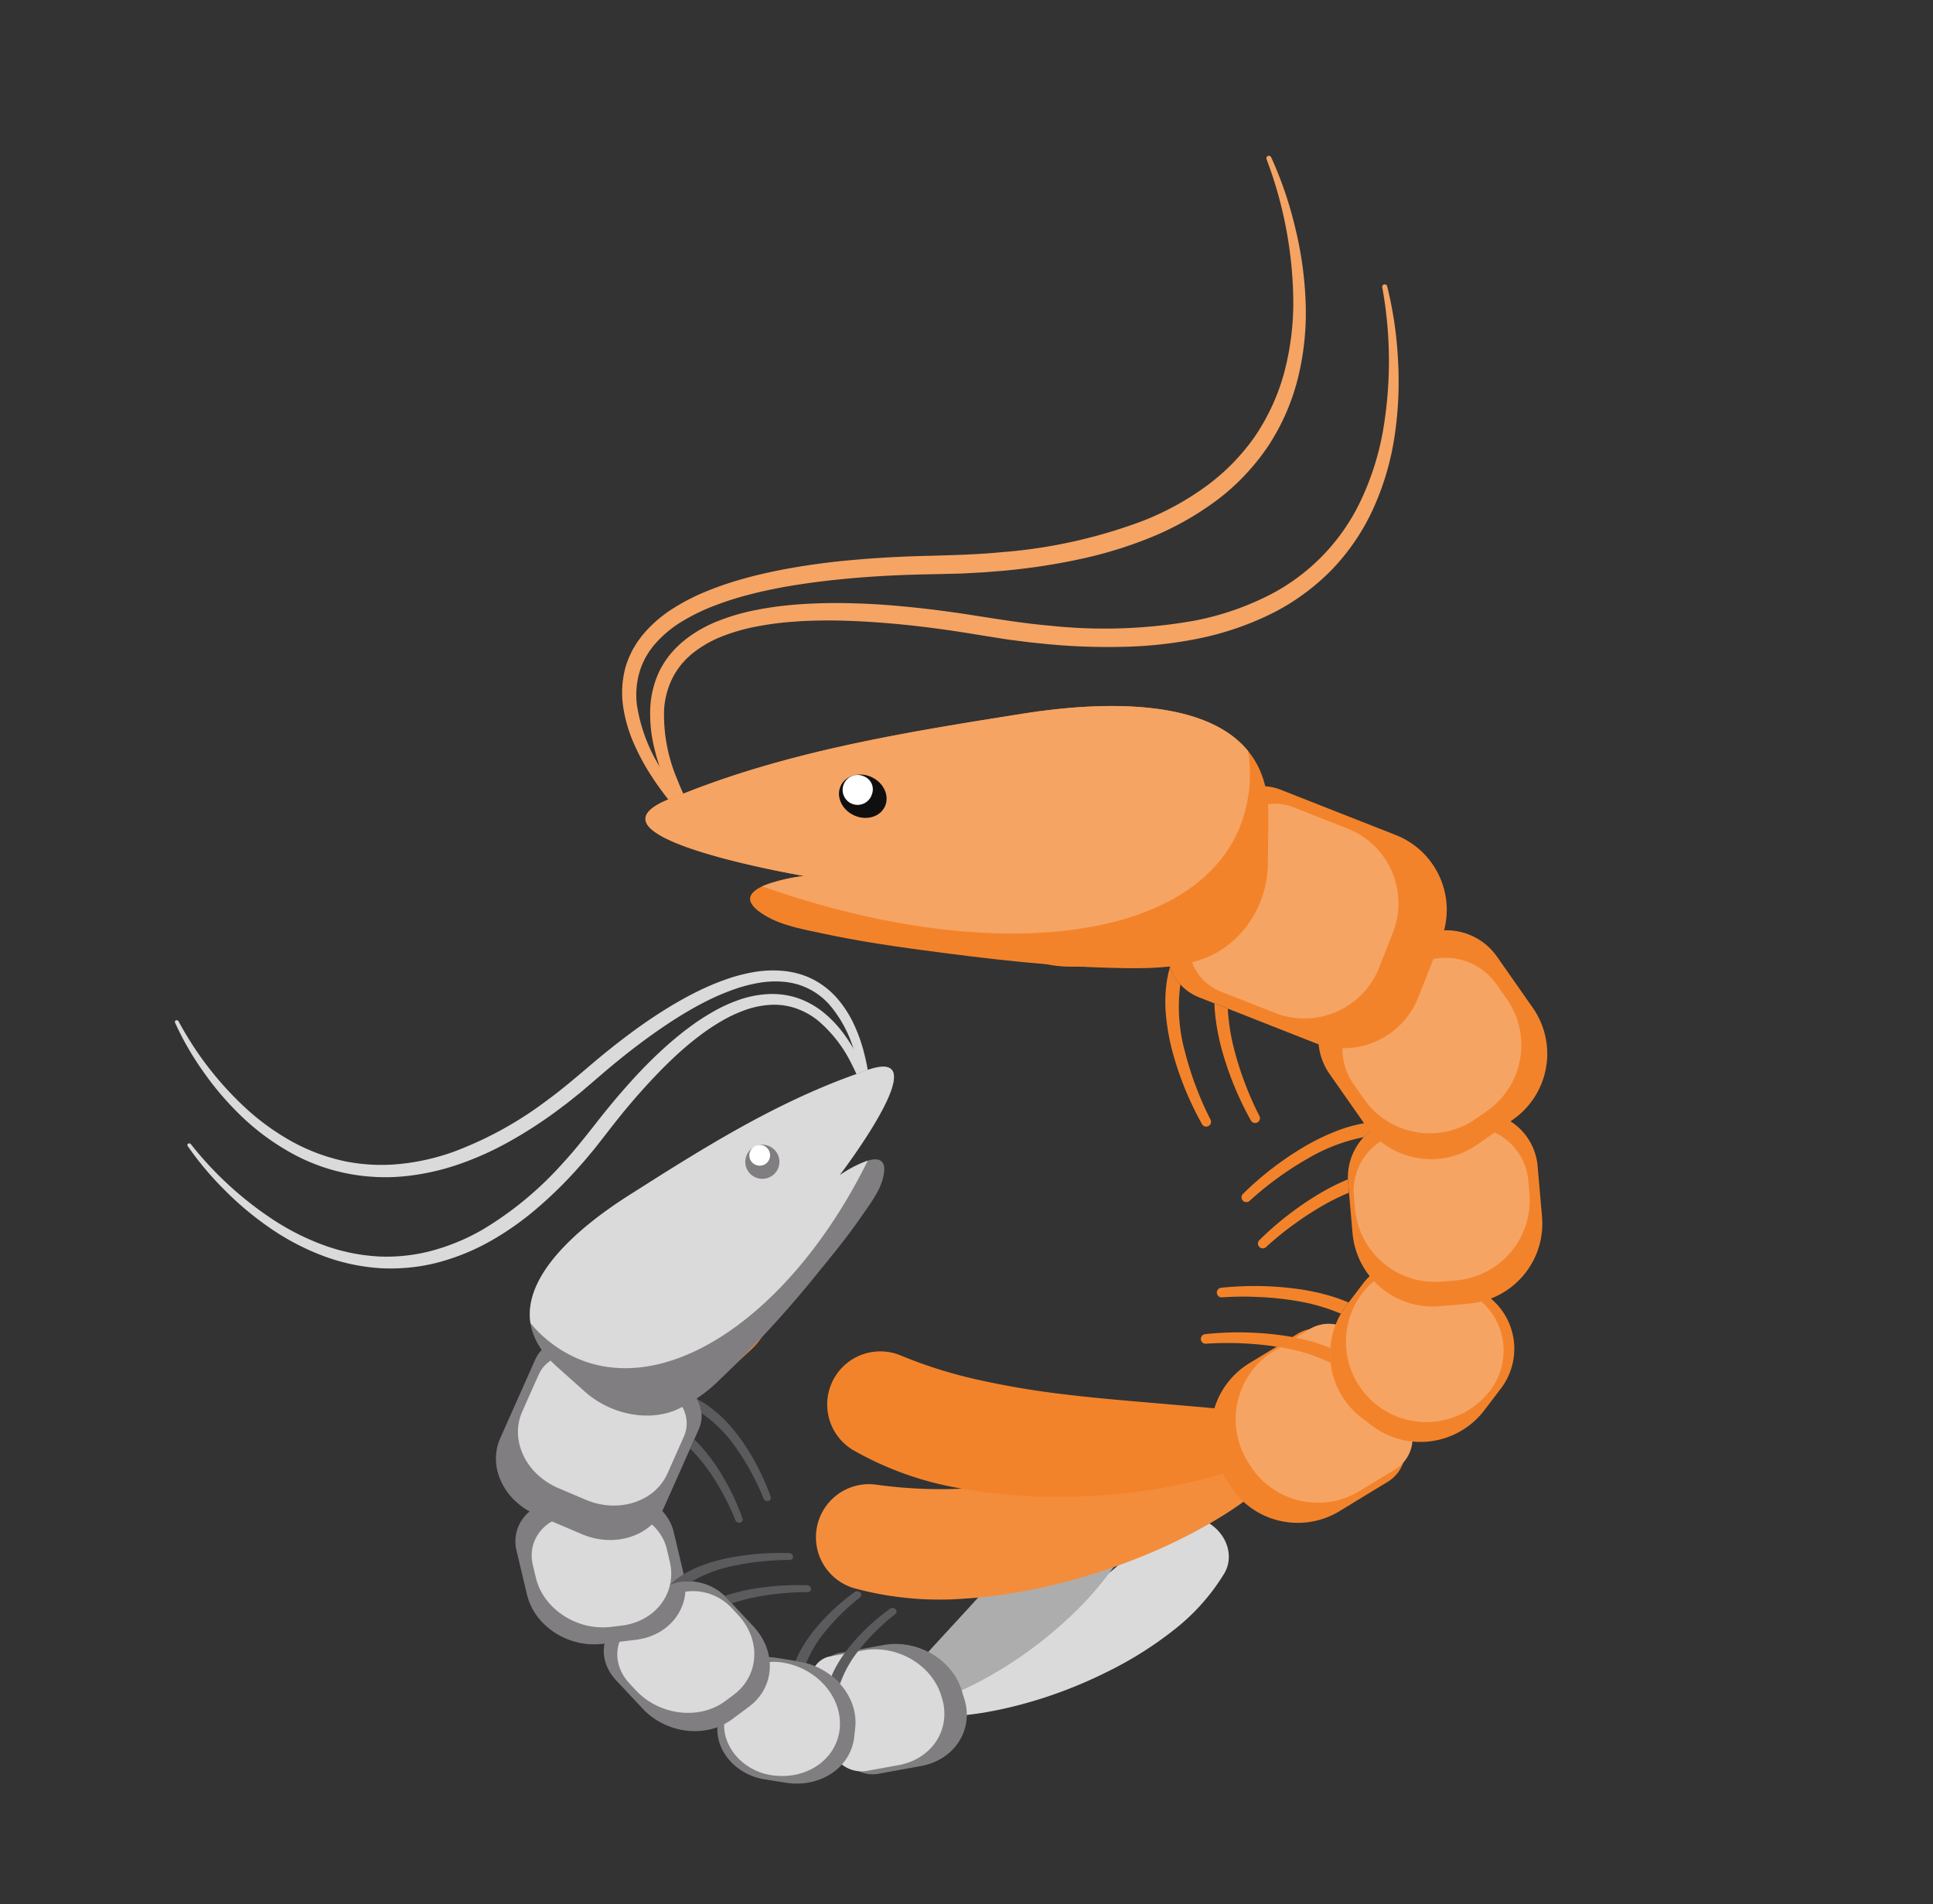 <svg xmlns="http://www.w3.org/2000/svg" xmlns:xlink="http://www.w3.org/1999/xlink" width="378.748" height="373.047" viewBox="0 0 378.748 373.047">
  <rect x="0" y="0" width="378.748" height="373.047" fill="#333333" stroke="none"/>
  <defs>
    <clipPath id="clip-path">
      <rect id="Rectangle_404" data-name="Rectangle 404" width="150.802" height="230.236" fill="none"/>
    </clipPath>
    <clipPath id="clip-path-2">
      <rect id="Rectangle_403" data-name="Rectangle 403" width="215.66" height="288.84" fill="none"/>
    </clipPath>
  </defs>
  <g id="Group_591" data-name="Group 591" transform="translate(-4529.778 21602.594)">
    <g id="Group_387" data-name="Group 387" transform="matrix(0.342, -0.94, 0.94, 0.342, 4529.778, -21308.293)">
      <g id="Group_386" data-name="Group 386" clip-path="url(#clip-path)">
        <path id="Path_1274" data-name="Path 1274" d="M105.48,238.914c.585,1.239,1.164,2.315,1.78,3.434.632,1.081,1.258,2.172,1.928,3.22,1.329,2.105,2.747,4.128,4.233,6.091a89.8,89.8,0,0,0,9.829,10.912,72.548,72.548,0,0,0,11.658,9.089,41.228,41.228,0,0,0,14.158,5.72c3.968.709,7.689-2.382,8.311-6.905.566-4.115-1.629-8-5.018-9.2l-.324-.114a59.428,59.428,0,0,1-10.133-4.723,114.081,114.081,0,0,1-10.32-6.782c-3.431-2.5-6.838-5.192-10.3-7.906l-5.228-4.108-2.651-2.056c-.888-.664-1.8-1.384-2.669-1.986l-.2-.142a3.361,3.361,0,0,0-4.955,1.365,4.62,4.62,0,0,0-.1,4.089" transform="translate(-80.122 -47.245)" fill="#dadada"/>
        <path id="Path_1275" data-name="Path 1275" d="M97.051,231.4c.838,1.032,1.634,1.908,2.477,2.816.85.866,1.7,1.745,2.573,2.567,1.749,1.66,3.566,3.214,5.436,4.689a81.421,81.421,0,0,0,11.912,7.761,66.585,66.585,0,0,0,13.282,5.475,39.39,39.39,0,0,0,14.963,1.5c4-.446,6.921-4.5,6.531-9.057-.355-4.147-3.333-7.28-6.878-7.475l-.339-.018a56.261,56.261,0,0,1-10.848-1.682,105.7,105.7,0,0,1-11.48-3.622c-3.87-1.439-7.76-3.076-11.707-4.717l-5.963-2.485-3.019-1.235c-1-.389-2.05-.825-3.019-1.161l-.227-.079a3.55,3.55,0,0,0-4.5,2.735,4.548,4.548,0,0,0,.8,3.987" transform="translate(-70.652 -45.549)" fill="#adadad"/>
        <path id="Path_1276" data-name="Path 1276" d="M186.361,231.989,187.8,230.9c5.059-3.84,6.429-11.629,3.06-17.4l-4.289-7.343a4.628,4.628,0,0,0-6.919-1.581L168.2,213.271a6.193,6.193,0,0,0-1.387,7.887l4.29,7.344c3.369,5.767,10.2,7.329,15.261,3.488" transform="translate(-157.958 -41.314)" fill="#807e81"/>
        <path id="Path_1277" data-name="Path 1277" d="M188.586,227.441l.413-.313c5.059-3.84,6.429-11.629,3.06-17.4l-3.147-5.386a4.627,4.627,0,0,0-6.918-1.581l-10.428,7.915a6.193,6.193,0,0,0-1.387,7.887l3.147,5.387c3.369,5.767,10.2,7.329,15.26,3.488" transform="translate(-161.517 -40.946)" fill="#dadada"/>
        <path id="Path_1278" data-name="Path 1278" d="M194.795,209.943l1.684-.418c5.939-1.475,9.705-8.158,8.411-14.929l-.8-4.17c-1.056-5.527-5.842-9.032-10.691-7.828l-5.633,1.4c-4.849,1.2-7.923,6.661-6.867,12.187l.8,4.17c1.294,6.77,7.157,11.063,13.1,9.588" transform="translate(-180.694 -37)" fill="#807e81"/>
        <path id="Path_1279" data-name="Path 1279" d="M195.8,207.1h0c5.939-1.475,9.705-8.158,8.411-14.928-1.056-5.527-5.843-9.032-10.691-7.828l-3.949.981c-4.849,1.2-7.923,6.66-6.867,12.187,1.294,6.77,7.157,11.063,13.1,9.588" transform="translate(-181.282 -37.354)" fill="#dadada"/>
        <path id="Path_1280" data-name="Path 1280" d="M175.133,179.986l3.505,2.307c5.264,3.465,12,1.408,15.034-4.592l3.48-6.871c2.235-4.413.909-10.055-2.962-12.6L185.64,152.6c-3.87-2.548-8.82-1.035-11.055,3.377l-3.48,6.872c-3.039,6-1.236,13.674,4.028,17.138" transform="translate(-166.05 -30.71)" fill="#807e81"/>
        <path id="Path_1281" data-name="Path 1281" d="M177.28,178.213l1.714,1.128c5.264,3.464,12,1.408,15.034-4.592l.859-1.695c2.235-4.413.908-10.056-2.963-12.6L185.166,156c-3.871-2.548-8.82-1.035-11.055,3.377l-.859,1.7c-3.039,6-1.236,13.674,4.028,17.138" transform="translate(-165.286 -31.401)" fill="#dadada"/>
        <path id="Path_1282" data-name="Path 1282" d="M154.307,145.02l3,5.92c3.04,6,9.771,8.057,15.034,4.592l7.388-4.862c4.052-2.667,5.441-8.574,3.1-13.194L177.3,126.556c-2.34-4.62-7.522-6.2-11.575-3.536l-7.387,4.862c-5.264,3.464-7.067,11.137-4.028,17.138" transform="translate(-140.031 -24.697)" fill="#807e81"/>
        <path id="Path_1283" data-name="Path 1283" d="M159.431,146.518l.933,1.844c3.04,6,9.771,8.056,15.035,4.592l2.15-1.416c4.052-2.667,5.441-8.574,3.1-13.194l-3.467-6.845c-2.34-4.619-7.521-6.2-11.574-3.535l-2.15,1.416c-5.264,3.464-7.067,11.137-4.028,17.138" transform="translate(-141.436 -25.7)" fill="#dadada"/>
        <path id="Path_1284" data-name="Path 1284" d="M117.965,121.882l-.524,9.725c-.372,6.917,4.244,12.867,10.311,13.291l16.927,1.185c3.8.265,7.075-3.033,7.309-7.368l1.027-19.07c.234-4.335-2.66-8.065-6.463-8.331l-16.927-1.184c-6.067-.424-11.287,4.838-11.659,11.754" transform="translate(-84.333 -22.339)" fill="#807e81"/>
        <path id="Path_1285" data-name="Path 1285" d="M121.457,124.728l-.314,5.833c-.373,6.916,4.244,12.867,10.311,13.291l7.96.557c3.8.265,7.076-3.033,7.309-7.368l.817-15.179c.234-4.335-2.661-8.065-6.464-8.331l-7.96-.557c-6.067-.424-11.287,4.838-11.659,11.754" transform="translate(-81.448 -22.917)" fill="#dadada"/>
        <path id="Path_1286" data-name="Path 1286" d="M74.489,119.8l-2.143,5.361c-3.295,8.246-.1,17.977,7.132,21.733l6.674,3.466c7.5,3.894,16.345.121,19.76-8.426l1.708-4.272c3.415-8.547.106-18.632-7.393-22.526l-6.674-3.466c-7.235-3.756-15.77-.116-19.066,8.13" transform="translate(-7.847 -22.358)" fill="#f3832a"/>
        <path id="Path_1287" data-name="Path 1287" d="M48.378,133.59a41.489,41.489,0,0,0,9.3-4.929,31.141,31.141,0,0,0,4.17-3.512,21.826,21.826,0,0,0,3.479-4.524,16.269,16.269,0,0,0,1.992-5.734,16.585,16.585,0,0,0,.115-3.133c-.058-.517-.08-1.043-.183-1.549l-.131-.765-.18-.748a21.7,21.7,0,0,0-2.261-5.514,32.529,32.529,0,0,0-3.254-4.672,47.2,47.2,0,0,0-3.752-4.056c-1.3-1.279-2.662-2.461-4.038-3.617a96.762,96.762,0,0,0-8.585-6.294C42.112,82.6,39.114,80.8,36.08,79.087c-3.013-1.72-5.972-3.395-8.84-5.328a72.158,72.158,0,0,1-15.664-13.7,44.084,44.084,0,0,1-5.789-8.944A36.1,36.1,0,0,1,2.54,40.752,37.783,37.783,0,0,1,2.587,29.72,47.216,47.216,0,0,1,5.568,19.064,64.763,64.763,0,0,1,17.126.684L17.139.67a.431.431,0,0,0,0-.553.314.314,0,0,0-.466-.025,57.025,57.025,0,0,0-7.05,8.366,58.583,58.583,0,0,0-5.577,9.765A46.71,46.71,0,0,0,.612,29.3a37.658,37.658,0,0,0,.961,17.657A36.752,36.752,0,0,0,3.66,52.427a47.088,47.088,0,0,0,6.084,9.58,61.52,61.52,0,0,0,7.678,7.818,87.755,87.755,0,0,0,8.533,6.445l2.218,1.441,2.249,1.373c.745.468,1.516.874,2.273,1.313l2.265,1.279c3,1.672,5.965,3.432,8.857,5.318s5.721,3.884,8.434,6.05c1.345,1.1,2.676,2.221,3.937,3.426a44.813,44.813,0,0,1,3.614,3.8,29.914,29.914,0,0,1,3.068,4.274,19.041,19.041,0,0,1,2.061,4.83l.163.636.118.645c.094.428.112.864.171,1.3a13.513,13.513,0,0,1-1.661,7.527,24.285,24.285,0,0,1-6.927,7.614A42.721,42.721,0,0,1,52.5,129.9a40.359,40.359,0,0,1-4.535,2.263l-.024.01a.785.785,0,0,0-.394.964.643.643,0,0,0,.828.456" transform="translate(83.342 0)" fill="#dadada"/>
        <path id="Path_1288" data-name="Path 1288" d="M121.975,171.2l.02-.018a45.125,45.125,0,0,0,3.724-3.718,47.76,47.76,0,0,0,3.345-4.156,27.5,27.5,0,0,0,4.489-9.254,6.949,6.949,0,0,0,2.287-1.758,18.347,18.347,0,0,1-.351,1.918,24.179,24.179,0,0,1-2.118,5.51,35,35,0,0,1-3.045,4.783,46.545,46.545,0,0,1-7.561,7.9.608.608,0,0,1-.91-.15.824.824,0,0,1,.12-1.055" transform="translate(-70.151 -30.9)" fill="#5b5a5d"/>
        <path id="Path_1289" data-name="Path 1289" d="M132.858,167.984l.021-.018a45.225,45.225,0,0,0,3.724-3.718,47.9,47.9,0,0,0,3.346-4.156,32.783,32.783,0,0,0,3.062-5.224l1.967.138c-.229.509-.468,1.012-.723,1.5a35,35,0,0,1-3.045,4.783,46.546,46.546,0,0,1-7.561,7.9.608.608,0,0,1-.91-.15.824.824,0,0,1,.12-1.055" transform="translate(-86.898 -31.422)" fill="#5b5a5d"/>
        <path id="Path_1290" data-name="Path 1290" d="M155.491,165.452a9.448,9.448,0,0,0-2.1-3.813,13.661,13.661,0,0,1,1.79,1.023,20.461,20.461,0,0,1,4.1,3.785,34.422,34.422,0,0,1,3.242,4.612,52.718,52.718,0,0,1,4.686,10.4.792.792,0,0,1-.367.961.634.634,0,0,1-.86-.41l-.01-.027a51.972,51.972,0,0,0-2.161-5.077,51.266,51.266,0,0,0-2.633-4.776,26.631,26.631,0,0,0-5.687-6.677" transform="translate(-123.71 -32.795)" fill="#5b5a5d"/>
        <path id="Path_1291" data-name="Path 1291" d="M160.826,175.67c.076-.148.136-.3.2-.453a35.378,35.378,0,0,1,2.8,4.056,52.717,52.717,0,0,1,4.686,10.4.791.791,0,0,1-.367.961.633.633,0,0,1-.86-.411l-.01-.027a52.131,52.131,0,0,0-2.162-5.076,51.266,51.266,0,0,0-2.633-4.776,34.681,34.681,0,0,0-2.35-3.3Z" transform="translate(-129.724 -35.55)" fill="#5b5a5d"/>
        <path id="Path_1292" data-name="Path 1292" d="M172.89,204.652a40.8,40.8,0,0,0-4.465-2.434,40.062,40.062,0,0,0-4.67-1.865,23.689,23.689,0,0,0-6.55-1.216,14.344,14.344,0,0,0-.207-1.562l-.1-.532a19.743,19.743,0,0,1,2.27.213,27.428,27.428,0,0,1,5.056,1.3,41.339,41.339,0,0,1,9.35,4.8.814.814,0,0,1,.238,1.012.619.619,0,0,1-.9.29Z" transform="translate(-132.802 -39.978)" fill="#5b5a5d"/>
        <path id="Path_1293" data-name="Path 1293" d="M158.79,206.628c.648.035,1.292.092,1.929.19a27.427,27.427,0,0,1,5.056,1.3,41.434,41.434,0,0,1,9.35,4.8.814.814,0,0,1,.238,1.012.619.619,0,0,1-.9.29l-.022-.014a42.48,42.48,0,0,0-9.136-4.3,22.457,22.457,0,0,0-7.411-1.2,13.385,13.385,0,0,0,.893-2.081" transform="translate(-135.056 -41.923)" fill="#5b5a5d"/>
        <path id="Path_1294" data-name="Path 1294" d="M70.122,138.1a44.282,44.282,0,0,0,8.361-6.771,33.44,33.44,0,0,0,3.542-4.316,23.326,23.326,0,0,0,2.7-5.168,16.84,16.84,0,0,0,1.046-6.052,16.43,16.43,0,0,0-.385-3.1c-.14-.5-.245-1.009-.426-1.485l-.252-.725-.3-.7a20.49,20.49,0,0,0-3.1-4.955,30.319,30.319,0,0,0-3.944-3.922,44.2,44.2,0,0,0-4.335-3.212c-1.483-.989-3.01-1.87-4.547-2.722a91.142,91.142,0,0,0-9.445-4.414c-3.2-1.3-6.435-2.454-9.69-3.51-3.238-1.068-6.414-2.1-9.541-3.411A67.484,67.484,0,0,1,22.223,73.4a41.179,41.179,0,0,1-7.116-7.6,34.322,34.322,0,0,1-4.842-9.517A37.344,37.344,0,0,1,8.554,45.427a48.431,48.431,0,0,1,1.235-11.1,68.593,68.593,0,0,1,8.439-20.465l.01-.017a.426.426,0,0,0-.084-.544.315.315,0,0,0-.462.071,61,61,0,0,0-5.6,9.686A61.859,61.859,0,0,0,8.164,33.818,48.1,48.1,0,0,0,6.545,45.425a38.759,38.759,0,0,0,1.6,11.719A37.483,37.483,0,0,0,10.3,62.589a34.675,34.675,0,0,0,2.922,4.945A43.9,43.9,0,0,0,20.733,75.7a57.327,57.327,0,0,0,8.795,6.1,82.43,82.43,0,0,0,9.417,4.572l2.411.959,2.43.884c.807.306,1.63.545,2.445.821l2.431.789c3.219,1.022,6.413,2.139,9.557,3.4s6.244,2.636,9.257,4.2c1.5.8,2.984,1.63,4.417,2.555a41.5,41.5,0,0,1,4.158,2.984,27.81,27.81,0,0,1,3.7,3.569,17.959,17.959,0,0,1,2.8,4.324l.262.592.219.609c.162.4.248.827.374,1.24a13.88,13.88,0,0,1,.352,2.572,14.491,14.491,0,0,1-.787,5.174,26,26,0,0,1-5.6,8.92,45.753,45.753,0,0,1-3.772,3.652,42.993,42.993,0,0,1-4.1,3.163l-.022.015a.814.814,0,0,0-.234,1.03.618.618,0,0,0,.887.277" transform="translate(60.453 -2.685)" fill="#dadada"/>
        <path id="Path_1295" data-name="Path 1295" d="M17.436,121.663s2.733-6.84,2.736-6.846c7.1-17.766,26.621-5.65,36.363,1.846,13.219,10.171,26.66,20.521,37.626,33.852.9,1.1,3.734,3.975,3.188,5.814-1.349,4.538-23.041-2.26-23.041-2.26s10.455,7.308,2.449,8.183c-2.738.3-5.713-.653-8.353-1.341-4.261-1.111-8.452-2.507-12.622-3.991a215.631,215.631,0,0,1-27.028-11.177,28.8,28.8,0,0,1-8.79-6.271c-4.067-4.642-4.888-11.9-2.528-17.81" transform="translate(42.108 -21.429)" fill="#807e81"/>
        <path id="Path_1296" data-name="Path 1296" d="M72.025,158.29c-31.835-3.492-55.9-19.575-55.9-38.893a24.728,24.728,0,0,1,3.4-12.316c8.962-4.94,22.532,3.73,30.139,9.583,13.219,10.172,26.66,20.522,37.626,33.853.9,1.1,3.734,3.975,3.188,5.813-1.348,4.539-23.041-2.259-23.041-2.259a23.826,23.826,0,0,1,4.584,4.219" transform="translate(48.975 -21.429)" fill="#dadada"/>
        <path id="Path_1297" data-name="Path 1297" d="M48.237,146.546a3.34,3.34,0,1,0,3.34-3.287,3.314,3.314,0,0,0-3.34,3.287" transform="translate(62.155 -29.066)" fill="#807e81"/>
        <path id="Path_1298" data-name="Path 1298" d="M48.665,145.75a2.03,2.03,0,1,0,2.029-2,2.013,2.013,0,0,0-2.029,2" transform="translate(64.049 -29.166)" fill="#fff"/>
      </g>
    </g>
    <g id="Group_385" data-name="Group 385" transform="translate(4713.072 -21602.594) rotate(25)">
      <g id="Group_384" data-name="Group 384" clip-path="url(#clip-path-2)">
        <path id="Path_1249" data-name="Path 1249" d="M179.4,240.456c-.837,1.554-1.664,2.9-2.545,4.308-.9,1.356-1.8,2.725-2.757,4.039-1.9,2.641-3.928,5.179-6.054,7.641a119.361,119.361,0,0,1-14.057,13.689,103.122,103.122,0,0,1-16.672,11.4,63.861,63.861,0,0,1-20.247,7.176,10.4,10.4,0,0,1-4.71-20.2l.464-.143a90.955,90.955,0,0,0,14.491-5.925,166.932,166.932,0,0,0,14.759-8.508c4.906-3.133,9.779-6.514,14.728-9.918l7.476-5.153,3.791-2.579c1.27-.833,2.58-1.736,3.817-2.491l.29-.178a5.155,5.155,0,0,1,7.226,6.843" fill="#f48d3b"/>
        <path id="Path_1250" data-name="Path 1250" d="M177.907,233.155c-1.2,1.295-2.337,2.394-3.542,3.533-1.215,1.087-2.424,2.189-3.68,3.221-2.5,2.082-5.1,4.032-7.774,5.883a119.27,119.27,0,0,1-17.035,9.736,103.084,103.084,0,0,1-19,6.868,63.854,63.854,0,0,1-21.4,1.882,10.4,10.4,0,0,1,.5-20.74l.485-.023a90.936,90.936,0,0,0,15.513-2.11,166.939,166.939,0,0,0,16.418-4.544c5.535-1.8,11.1-3.859,16.742-5.918l8.527-3.117,4.317-1.549c1.437-.488,2.932-1.035,4.318-1.456l.325-.1a5.155,5.155,0,0,1,5.284,8.433" fill="#f3832a"/>
        <path id="Path_1251" data-name="Path 1251" d="M175.041,239.209l-2.051-1.366a15.739,15.739,0,0,1-4.376-21.824l6.134-9.212a7.136,7.136,0,0,1,9.9-1.984l16.373,10.9A7.136,7.136,0,0,1,203,225.62l-6.135,9.213a15.739,15.739,0,0,1-21.824,4.376" fill="#f3832a"/>
        <path id="Path_1252" data-name="Path 1252" d="M176.949,233.965l-.591-.393a15.739,15.739,0,0,1-4.376-21.824l4.5-6.757a7.134,7.134,0,0,1,9.894-1.984l14.913,9.93a7.136,7.136,0,0,1,1.984,9.894l-4.5,6.758a15.738,15.738,0,0,1-21.823,4.376" fill="#f6a463"/>
        <path id="Path_1253" data-name="Path 1253" d="M195.495,216.963l-2.408-.524a15.74,15.74,0,0,1-12.029-18.729l1.14-5.231a12.849,12.849,0,0,1,15.289-9.821l8.056,1.755a12.849,12.849,0,0,1,9.82,15.289l-1.14,5.232a15.739,15.739,0,0,1-18.728,12.029" fill="#f3832a"/>
        <path id="Path_1254" data-name="Path 1254" d="M194.893,212.953h0a15.739,15.739,0,0,1-12.029-18.728,12.85,12.85,0,0,1,15.289-9.821l5.648,1.231a12.848,12.848,0,0,1,9.82,15.289,15.739,15.739,0,0,1-18.728,12.029" fill="#f6a463"/>
        <path id="Path_1255" data-name="Path 1255" d="M202.671,187.272l-5.013,2.894a15.738,15.738,0,0,1-21.5-5.761l-4.977-8.62a11.573,11.573,0,0,1,4.236-15.81l12.228-7.06a11.574,11.574,0,0,1,15.81,4.236l4.977,8.621a15.739,15.739,0,0,1-5.761,21.5" fill="#f3832a"/>
        <path id="Path_1256" data-name="Path 1256" d="M198.507,184.181l-2.451,1.415a15.739,15.739,0,0,1-21.5-5.761l-1.228-2.126a11.575,11.575,0,0,1,4.237-15.811l9.665-5.58a11.574,11.574,0,0,1,15.81,4.236l1.228,2.127a15.739,15.739,0,0,1-5.761,21.5" fill="#f6a463"/>
        <path id="Path_1257" data-name="Path 1257" d="M195.244,150.95l-4.288,7.427a15.739,15.739,0,0,1-21.5,5.761l-10.565-6.1a12.117,12.117,0,0,1-4.435-16.552l7.91-13.7a12.118,12.118,0,0,1,16.553-4.436l10.564,6.1a15.739,15.739,0,0,1,5.761,21.5" fill="#f3832a"/>
        <path id="Path_1258" data-name="Path 1258" d="M189.926,151.57l-1.335,2.313a15.741,15.741,0,0,1-21.5,5.761l-3.075-1.776a12.117,12.117,0,0,1-4.435-16.552l4.958-8.587a12.117,12.117,0,0,1,16.552-4.435l3.075,1.776a15.739,15.739,0,0,1,5.761,21.5" fill="#f6a463"/>
        <path id="Path_1259" data-name="Path 1259" d="M167.563,124.88l.749,12.2a15.739,15.739,0,0,1-14.746,16.674l-24.207,1.486A9.867,9.867,0,0,1,118.907,146l-1.468-23.924a9.866,9.866,0,0,1,9.243-10.452l24.207-1.486a15.74,15.74,0,0,1,16.674,14.746" fill="#f3832a"/>
        <path id="Path_1260" data-name="Path 1260" d="M158.443,127.726l.449,7.318a15.739,15.739,0,0,1-14.746,16.674l-11.384.7a9.866,9.866,0,0,1-10.452-9.244l-1.169-19.042a9.866,9.866,0,0,1,9.244-10.452l11.384-.7a15.74,15.74,0,0,1,16.674,14.746" fill="#f6a463"/>
        <path id="Path_1261" data-name="Path 1261" d="M120.355,122.251l3.064,6.726a20.584,20.584,0,0,1-10.2,27.265l-9.545,4.348a21.333,21.333,0,0,1-28.259-10.571l-2.442-5.36A21.336,21.336,0,0,1,83.545,116.4l9.544-4.348a20.585,20.585,0,0,1,27.266,10.2" fill="#f3832a"/>
        <path id="Path_1262" data-name="Path 1262" d="M27.288,167.594a62.54,62.54,0,0,1-13.3-6.183,43.659,43.659,0,0,1-5.963-4.406A28.15,28.15,0,0,1,3.05,151.33,18.817,18.817,0,0,1,.2,144.136a18.275,18.275,0,0,1-.165-3.931c.083-.648.115-1.308.261-1.943l.188-.96.257-.938a25.464,25.464,0,0,1,3.234-6.918,41.188,41.188,0,0,1,4.653-5.861,63.074,63.074,0,0,1,5.366-5.088c1.861-1.605,3.807-3.088,5.774-4.538a139.064,139.064,0,0,1,12.278-7.9c4.2-2.435,8.49-4.7,12.829-6.846,4.309-2.158,8.541-4.259,12.642-6.684a100.43,100.43,0,0,0,22.4-17.189A55.111,55.111,0,0,0,88.2,64.123a41.4,41.4,0,0,0,4.642-13,41.648,41.648,0,0,0-.066-13.84,53.711,53.711,0,0,0-4.263-13.369A80.6,80.6,0,0,0,71.982.858L71.963.84a.491.491,0,0,1,.66-.725A74.828,74.828,0,0,1,82.705,10.61,71.749,71.749,0,0,1,90.68,22.861a53.5,53.5,0,0,1,4.918,13.9,43.062,43.062,0,0,1,.415,14.874,43.835,43.835,0,0,1-1.79,7.277,42.794,42.794,0,0,1-2.984,6.859,58.681,58.681,0,0,1-8.7,12.018A83.174,83.174,0,0,1,71.559,87.6a125.471,125.471,0,0,1-12.2,8.085L56.184,97.49l-3.216,1.722c-1.065.587-2.168,1.1-3.251,1.647l-3.239,1.6c-4.3,2.1-8.531,4.305-12.666,6.672s-8.181,4.873-12.061,7.59c-1.924,1.378-3.827,2.786-5.63,4.3a60.218,60.218,0,0,0-5.168,4.761,38.077,38.077,0,0,0-4.387,5.362,22.441,22.441,0,0,0-2.948,6.06l-.233.8-.169.809c-.135.537-.16,1.084-.244,1.627a15.418,15.418,0,0,0,.091,3.264,16.132,16.132,0,0,0,2.285,6.179,32.342,32.342,0,0,0,9.906,9.552,62.538,62.538,0,0,0,6.135,3.526,61.3,61.3,0,0,0,6.485,2.839l.035.013a.943.943,0,0,1-.621,1.781" fill="#f6a463"/>
        <path id="Path_1263" data-name="Path 1263" d="M141.547,176.013l-.029-.023a61.249,61.249,0,0,1-5.326-4.664,62.112,62.112,0,0,1-4.784-5.214,32.934,32.934,0,0,1-6.419-11.61,9.9,9.9,0,0,1-3.271-2.206,20.49,20.49,0,0,0,.5,2.406,28.187,28.187,0,0,0,3.029,6.912,43.626,43.626,0,0,0,4.355,6,62.613,62.613,0,0,0,10.813,9.91.944.944,0,0,0,1.13-1.511" fill="#f3832a"/>
        <path id="Path_1264" data-name="Path 1264" d="M149.933,171.323l-.03-.023a61.386,61.386,0,0,1-5.325-4.664,62.3,62.3,0,0,1-4.785-5.214,40.309,40.309,0,0,1-4.379-6.554l-2.813.173c.328.639.669,1.27,1.034,1.883a43.626,43.626,0,0,0,4.355,6,62.614,62.614,0,0,0,10.813,9.91.944.944,0,0,0,1.13-1.511" fill="#f3832a"/>
        <path id="Path_1265" data-name="Path 1265" d="M170.21,166.422a11.525,11.525,0,0,1,3-4.783,20.4,20.4,0,0,0-2.56,1.284,28.19,28.19,0,0,0-5.866,4.748,43.649,43.649,0,0,0-4.636,5.786,62.5,62.5,0,0,0-6.7,13.047.943.943,0,0,0,1.755.69l.015-.034a61.2,61.2,0,0,1,3.091-6.369,62.434,62.434,0,0,1,3.765-5.992,35.03,35.03,0,0,1,8.133-8.377" fill="#f3832a"/>
        <path id="Path_1266" data-name="Path 1266" d="M171.181,175.785c-.108-.186-.2-.379-.291-.568a44.708,44.708,0,0,0-4,5.089,62.5,62.5,0,0,0-6.7,13.047.943.943,0,0,0,1.755.69l.014-.034a61.389,61.389,0,0,1,3.092-6.368,62.437,62.437,0,0,1,3.765-5.992,44.09,44.09,0,0,1,3.361-4.139Z" fill="#f3832a"/>
        <path id="Path_1267" data-name="Path 1267" d="M158.331,206.589a61.3,61.3,0,0,1,6.386-3.054,62.212,62.212,0,0,1,6.679-2.34,38.133,38.133,0,0,1,9.367-1.526,15.911,15.911,0,0,1,.3-1.959l.145-.668a32.084,32.084,0,0,0-3.246.267,43.733,43.733,0,0,0-7.231,1.636,62.547,62.547,0,0,0-13.371,6.028.943.943,0,0,0,.942,1.634Z" fill="#f3832a"/>
        <path id="Path_1268" data-name="Path 1268" d="M181.718,206.628c-.926.044-1.848.116-2.759.238a43.731,43.731,0,0,0-7.231,1.635,62.691,62.691,0,0,0-13.371,6.028.943.943,0,0,0,.943,1.634l.032-.017a61.2,61.2,0,0,1,6.386-3.055,62.735,62.735,0,0,1,6.679-2.341,36.23,36.23,0,0,1,10.6-1.511,15.779,15.779,0,0,1-1.277-2.611" fill="#f3832a"/>
        <path id="Path_1269" data-name="Path 1269" d="M28.926,169.882a62.523,62.523,0,0,1-11.957-8.494,43.656,43.656,0,0,1-5.065-5.415,28.2,28.2,0,0,1-3.862-6.483,18.82,18.82,0,0,1-1.5-7.593A18.218,18.218,0,0,1,7.1,138c.2-.622.35-1.266.609-1.863l.36-.91.422-.876a25.48,25.48,0,0,1,4.436-6.216,41.182,41.182,0,0,1,5.64-4.92,63.413,63.413,0,0,1,6.2-4.029c2.121-1.241,4.305-2.346,6.5-3.415a139.455,139.455,0,0,1,13.507-5.537c4.574-1.632,9.2-3.079,13.858-4.4,4.63-1.34,9.173-2.639,13.645-4.279A100.459,100.459,0,0,0,97.425,88.716,55.157,55.157,0,0,0,107.6,79.184a39.943,39.943,0,0,0,9.371-25.563A53.645,53.645,0,0,0,115.207,39.7a80.574,80.574,0,0,0-12.069-25.674l-.015-.021a.491.491,0,0,1,.78-.594,74.847,74.847,0,0,1,8.01,12.151,71.743,71.743,0,0,1,5.618,13.495,53.45,53.45,0,0,1,2.315,14.562,43.079,43.079,0,0,1-2.291,14.7,43.8,43.8,0,0,1-3.082,6.831,42.693,42.693,0,0,1-4.179,6.2A58.6,58.6,0,0,1,99.557,91.6,83.147,83.147,0,0,1,86.98,99.248a125.6,125.6,0,0,1-13.467,5.736l-3.448,1.2L66.59,107.3c-1.154.384-2.331.684-3.5,1.03l-3.476.99c-4.6,1.282-9.171,2.684-13.667,4.262s-8.929,3.307-13.239,5.275c-2.141,1.006-4.268,2.045-6.316,3.205A59.863,59.863,0,0,0,20.45,125.8a37.989,37.989,0,0,0-5.287,4.477,22.45,22.45,0,0,0-4,5.424l-.374.743-.313.764c-.231.5-.354,1.038-.535,1.556a15.412,15.412,0,0,0-.5,3.227,16.147,16.147,0,0,0,1.125,6.491,32.347,32.347,0,0,0,8.008,11.19,62.463,62.463,0,0,0,5.394,4.582,61.24,61.24,0,0,0,5.862,3.968l.032.019a.943.943,0,0,1-.934,1.639" fill="#f6a463"/>
        <path id="Path_1270" data-name="Path 1270" d="M130.507,125.748s-3.909-8.581-3.912-8.589c-10.153-22.288-38.071-7.088-52,2.316-18.905,12.76-38.126,25.744-53.809,42.469-1.293,1.38-5.34,4.987-4.559,7.294,1.929,5.693,32.951-2.835,32.951-2.835s-14.951,9.168-3.5,10.266c3.916.375,8.17-.819,11.946-1.682,6.093-1.394,12.087-3.145,18.05-5.007,13.084-4.085,26.153-8.352,38.652-14.022,4.526-2.054,9.057-4.349,12.57-7.867,5.816-5.823,6.99-14.933,3.615-22.343" fill="#f3832a"/>
        <path id="Path_1271" data-name="Path 1271" d="M42.619,171.7c45.527-4.381,79.941-24.558,79.941-48.793a28.2,28.2,0,0,0-4.866-15.451c-12.817-6.2-32.223,4.679-43.1,12.022-18.905,12.761-38.126,25.745-53.808,42.47-1.294,1.379-5.34,4.987-4.559,7.293,1.928,5.694,32.95-2.834,32.95-2.834a33.011,33.011,0,0,0-6.556,5.293" fill="#f6a463"/>
        <path id="Path_1272" data-name="Path 1272" d="M57.789,147.383c0,2.277-2.138,4.124-4.776,4.124s-4.776-1.847-4.776-4.124,2.138-4.124,4.776-4.124,4.776,1.847,4.776,4.124" fill="#0f0f0f"/>
        <path id="Path_1273" data-name="Path 1273" d="M54.469,146.258a2.933,2.933,0,1,1-2.9-2.5,2.725,2.725,0,0,1,2.9,2.5" fill="#fff"/>
      </g>
    </g>
  </g>
</svg>
